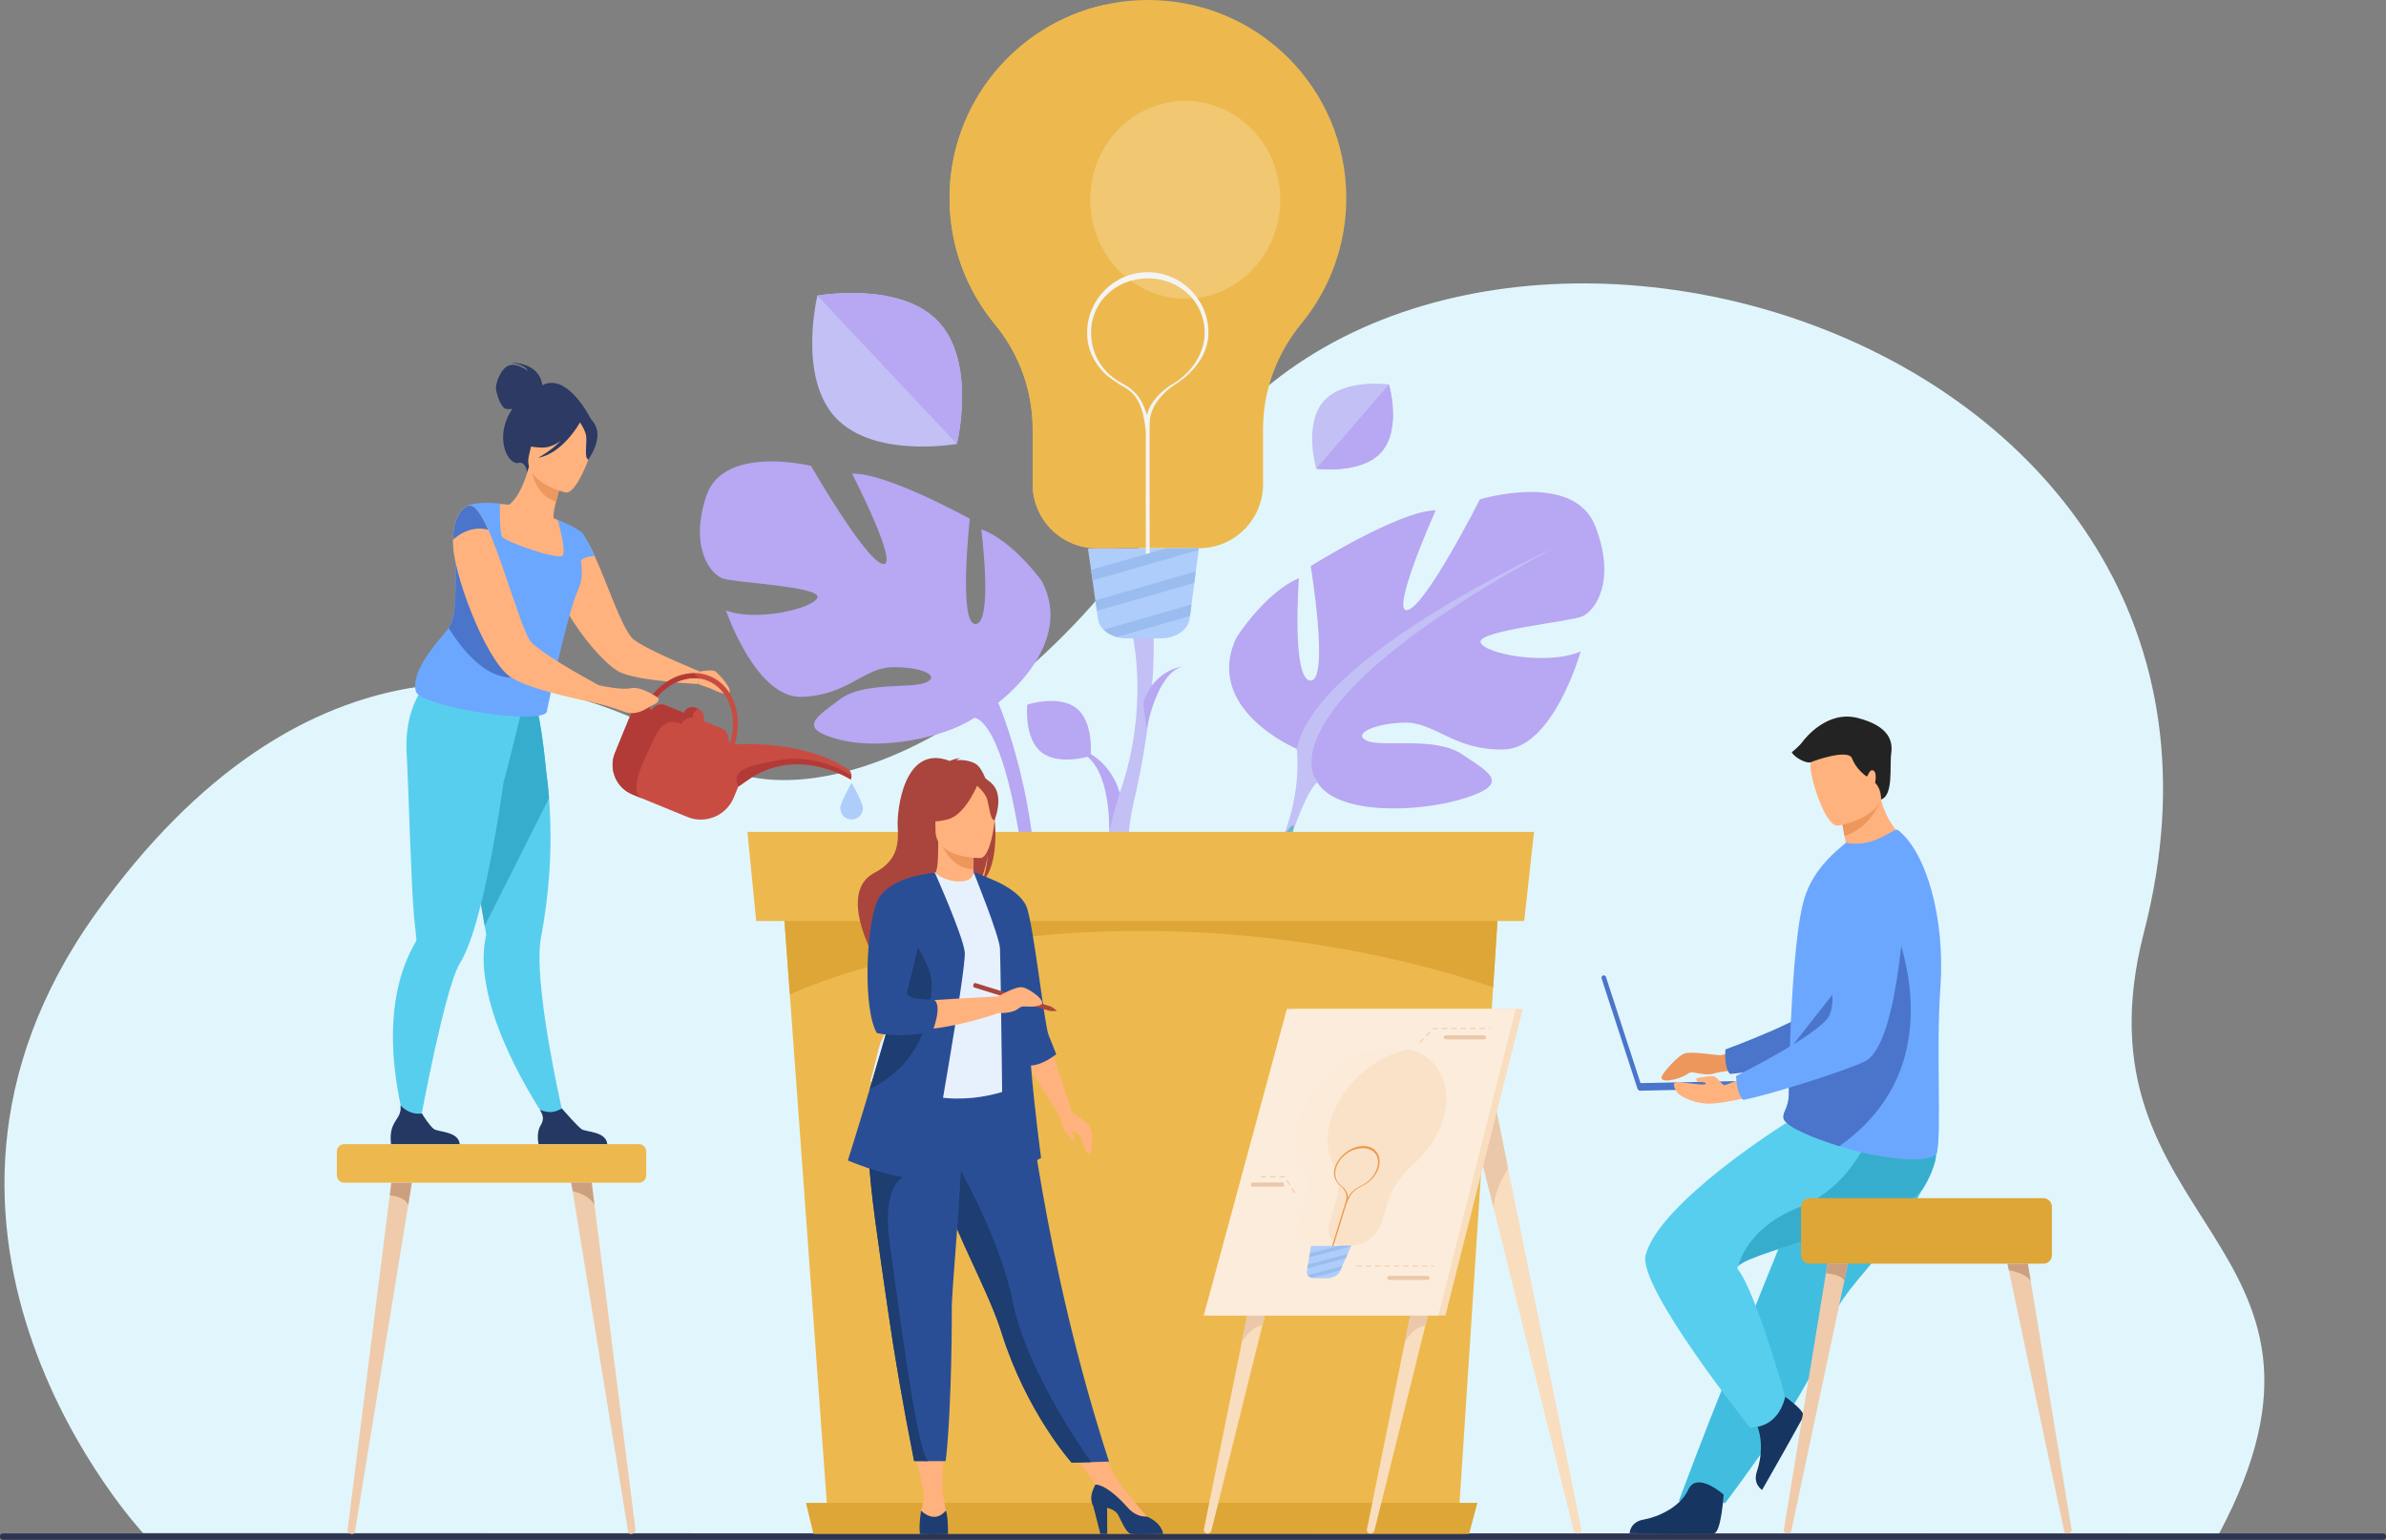 <svg width="615" height="397" viewBox="0 0 615 397" fill="none" xmlns="http://www.w3.org/2000/svg">
<rect x="0" y="0" width="615" height="397" fill="#808080" stroke="none"/>
<g clip-path="url(#clip0_27_202)">
<path d="M36.871 395.254C36.871 395.254 -34.698 318.492 24.778 235.383C77.545 161.641 139.052 166.691 184.167 196.612C203.394 209.355 258.807 198.193 305.977 123.154C370.294 20.836 593.269 82.897 552.619 240.314C532.943 316.486 612.496 319.271 571.964 395.419L36.871 395.254Z" fill="#E1F6FC"/>
<path d="M614.315 397H0.709C0.331 397 0 396.693 0 396.292V396.056C0 395.679 0.307 395.348 0.709 395.348H614.315C614.693 395.348 615.024 395.655 615.024 396.056V396.292C615 396.693 614.693 397 614.315 397Z" fill="#2E3552"/>
<path d="M285.876 214.711C285.876 214.57 286.679 197.863 278.624 194.04L279.191 193.497C282.9 194.795 286.986 198.783 288.616 204.399C289.844 208.576 288.899 209.496 288.923 209.661L285.876 214.711Z" fill="#B8A7F3"/>
<path d="M244.753 51.088C244.753 63.406 249.123 74.733 256.398 83.558C262.704 91.18 266.176 100.737 266.176 110.624V124.877C266.176 133.938 273.593 141.347 282.663 141.347H309.071C318.141 141.347 325.558 133.938 325.558 124.877V110.6C325.558 100.689 329.101 91.156 335.407 83.487C342.706 74.591 347.076 63.193 347.005 50.781C346.863 22.606 324.093 0 295.891 0C292.749 0 289.679 0.283 286.702 0.826C286.041 0.944 285.38 1.085 284.742 1.227C261.878 6.3 244.753 26.689 244.753 51.088Z" fill="#EDB94E"/>
<path d="M244.753 51.088C244.753 63.406 249.123 74.733 256.398 83.558C262.704 91.18 266.176 100.737 266.176 110.624V124.877C266.176 133.938 273.593 141.347 282.663 141.347H286.726C295.796 141.347 303.213 133.938 303.213 124.877V110.6C303.213 100.689 306.756 91.156 313.063 83.487C320.361 74.591 324.731 63.193 324.66 50.781C324.518 26.453 307.512 6.277 284.718 1.227C261.878 6.3 244.753 26.689 244.753 51.088Z" fill="#EDB94E"/>
<path d="M309 141.347L308.953 141.796L308.22 147.341L308.031 148.804V148.828L307.843 150.291L307.11 155.836L306.921 157.299V157.323L306.732 158.809L306.614 159.612C306.236 162.42 303.024 164.591 299.174 164.591H290.482C289.56 164.591 288.686 164.473 287.86 164.237C287.128 164.024 286.443 163.741 285.828 163.387L285.781 163.364C285.285 163.081 284.836 162.727 284.458 162.373C283.679 161.618 283.159 160.674 283.018 159.659L282.711 157.512L282.522 156.167V156.143L282.333 154.822L281.6 149.677L281.411 148.332V148.309L281.222 146.964L280.419 141.395H309V141.347Z" fill="#AFCDFB"/>
<path opacity="0.2" d="M305.5 77C319.031 77 330 65.583 330 51.5C330 37.417 319.031 26 305.5 26C291.969 26 281 37.417 281 51.5C281 65.583 291.969 77 305.5 77Z" fill="white"/>
<path d="M284.529 96.088C285.38 96.985 287.6 98.448 288.545 99.085C290.623 100.477 294.521 101.35 295.324 111.355C295.277 120.228 295.347 142.575 295.347 142.834H296.339C296.339 142.598 296.292 121.219 296.316 111.969H296.339C296.339 111.945 296.339 111.733 296.316 111.355C296.316 110.364 296.316 109.538 296.339 108.949C296.41 103.191 302.717 99.203 302.788 99.179C306.921 96.654 311.48 91.841 311.48 85.8C311.48 77.187 304.465 70.178 295.843 70.178C287.222 70.178 280.207 77.187 280.207 85.8C280.207 89.811 281.789 93.186 284.529 96.088ZM285.214 95.852C282.64 93.115 281.222 89.552 281.222 85.8C281.222 77.729 287.789 71.759 295.867 71.759C303.945 71.759 310.511 77.729 310.511 85.8C310.511 91.557 306.52 96.489 302.552 98.825C301.985 99.156 300.567 100.005 299.127 101.374C297.284 103.12 296.08 105.055 295.607 107.037C294.757 104.111 293.481 101.02 289.135 98.778C287.553 97.976 285.852 96.536 285.214 95.852Z" fill="#F4F4F4"/>
<path d="M305.551 141.347H305.48H300.638C292.726 143.636 284.86 145.902 281.223 146.916L281.411 148.261V148.285L281.6 149.63C284.553 148.804 291.639 146.798 308.929 141.772L308.976 141.324H305.551V141.347Z" fill="#9ABCEF"/>
<path d="M282.545 156.119V156.143L282.734 157.488C286.135 156.521 293.174 154.515 307.843 150.267L308.031 148.804V148.781L308.22 147.318C298.961 149.984 287.765 153.24 282.356 154.774L282.545 156.119Z" fill="#9ABCEF"/>
<path d="M285.805 163.364L285.852 163.387C286.466 163.741 287.151 164.024 287.883 164.237C291.899 163.08 297.875 161.358 306.732 158.809L306.921 157.323V157.299L307.11 155.836C299.197 158.125 290.104 160.744 284.482 162.349C284.86 162.727 285.309 163.08 285.805 163.364Z" fill="#9ABCEF"/>
<path d="M264.783 181.652C264.783 181.652 263.862 190.241 268.373 193.899C272.885 197.556 281.104 194.89 281.104 194.89C281.104 194.89 282.026 186.3 277.514 182.643C273.026 178.985 264.783 181.652 264.783 181.652Z" fill="#B8A7F3"/>
<path d="M284.506 246.025C284.364 245.175 281.435 225.519 288.899 203.621C296.056 182.572 292.088 164.732 292.064 164.544H297.332C297.473 165.299 297.828 182.831 292.23 206.83C287.175 228.421 296.599 246.025 294.592 246.025H284.506Z" fill="#C2C0F5"/>
<path d="M295.56 187.999C295.584 187.881 298.111 173.487 304.866 171.835C301.843 172.236 297.993 174.384 295.867 178.419C294.261 181.416 294.828 182.265 294.804 182.383L295.56 187.999Z" fill="#B8A7F3"/>
<path d="M164.704 304.924H88.694C87.655 304.924 86.828 304.074 86.828 303.059V296.853C86.828 295.815 87.678 294.989 88.694 294.989H164.704C165.743 294.989 166.57 295.839 166.57 296.853V303.059C166.57 304.074 165.72 304.924 164.704 304.924Z" fill="#EDB94E"/>
<path d="M106.149 304.924L105.204 310.752L91.481 394.971C91.434 395.254 91.127 395.49 90.772 395.49C90.064 395.49 89.521 394.994 89.591 394.428L100.457 308.18L100.858 304.924H106.149Z" fill="#EFCBAB"/>
<path d="M106.149 304.924L105.204 310.752C104.543 308.44 100.48 308.204 100.48 308.204L100.882 304.947H106.149V304.924Z" fill="#CCA07F"/>
<path d="M162.625 395.49C162.247 395.49 161.94 395.277 161.917 394.971L148.193 310.752L147.603 307.118L147.249 304.924H152.516L152.917 308.18L153.248 310.729L163.806 394.428C163.877 394.994 163.334 395.49 162.625 395.49Z" fill="#EFCBAB"/>
<path d="M153.248 310.728C151.902 307.944 147.603 307.095 147.603 307.095L147.249 304.9H152.516L152.917 308.156L153.248 310.728Z" fill="#CCA07F"/>
<path d="M139.761 99.344C139.737 98.872 139.383 93.705 131.494 93.445C131.494 93.445 135.368 93.917 136.029 95.616C136.029 95.616 133.383 93.516 131.258 94.2C129.108 94.885 127.856 98.636 127.833 99.864C127.809 101.091 129.014 105.079 130.384 105.409C130.903 105.527 131.494 105.503 132.037 105.409C131.683 105.975 131.328 106.589 130.974 107.297C127.833 113.739 131.069 120.039 133.738 119.331C135.438 118.883 135.934 121.785 135.934 121.785L152.492 108.382C152.492 108.382 146.398 95.805 139.761 99.344Z" fill="#2C3A64"/>
<path d="M180.411 173.133C180.411 173.133 183.695 172.496 184.45 173.133C185.206 173.77 188.749 177.38 187.993 178.56C187.238 179.74 183.576 177.569 182.821 177.38C182.065 177.168 179.939 176.342 179.939 176.342L180.411 173.133Z" fill="#FFB27D"/>
<path d="M145.524 289.066L142.005 290.364C142.005 290.364 126.723 269.197 124.833 250.556C124.502 247.228 124.62 243.995 125.329 241.022C125.329 241.022 125.187 240.173 124.927 238.662C124.809 237.955 124.668 237.105 124.479 236.138C123.983 233.282 123.298 229.412 122.518 224.976C120.723 214.782 118.385 201.756 116.589 192.152L117.534 191.846L127.785 188.542L129.911 181.817L137.541 179.811C137.541 179.811 139.241 183.138 140.777 198.901C141.06 200.978 141.32 203.243 141.509 205.721C142.099 213.272 142.147 222.616 140.777 233.306C140.422 236.043 139.973 238.875 139.43 241.777C139.029 243.901 138.958 246.804 139.147 250.131C139.926 265.398 145.524 289.066 145.524 289.066Z" fill="#58CEEE"/>
<path d="M141.532 205.744L124.951 238.686C124.833 237.978 124.691 237.129 124.502 236.161C124.006 233.306 123.321 229.436 122.542 225C120.747 214.806 118.408 201.78 116.613 192.176L117.558 191.869L127.809 188.566L129.935 181.84L137.564 179.835C137.564 179.835 139.265 183.162 140.8 198.925C141.084 201.001 141.343 203.29 141.532 205.744Z" fill="#37ADCD"/>
<path d="M134.234 184.082L133.856 180.802C127.431 182.501 110.236 176.035 110.236 176.035C110.236 176.035 104 181.51 104.827 194.63C105.228 201.025 105.96 228.233 106.716 236.303C107 239.229 107.236 241.305 107.33 242.131C107.354 242.391 107.283 242.627 107.141 242.839C106.031 244.751 105.086 246.733 104.331 248.739C96.843 268.655 105.488 293.172 105.488 293.172L107.732 292.275C107.732 292.275 112.645 264.997 116.637 252.939C117.322 250.886 117.959 249.281 118.55 248.337C120.274 245.529 121.904 240.975 123.345 235.524C126.108 225.236 128.329 211.88 129.817 201.544C130.006 201.52 134.234 184.082 134.234 184.082Z" fill="#58CEEE"/>
<path d="M180.411 173.133L179.939 176.342C179.939 176.342 179.726 176.342 179.348 176.319C178.167 176.248 175.333 176.083 172.097 175.729C167.255 175.257 161.492 174.407 159.2 172.991C155.705 170.868 149.988 164.355 146.256 157.818C146.138 157.653 146.068 157.488 145.997 157.346C144.06 153.878 142.69 150.456 142.595 147.719C142.524 146.043 142.713 144.604 143.044 143.353C143.493 141.701 144.249 140.404 145.005 139.412C145.123 139.247 145.217 139.082 145.383 138.964C146.658 137.454 147.91 136.817 147.91 136.817C148.548 136.557 149.233 136.864 149.965 137.643V137.666C150.555 138.28 151.193 139.2 151.807 140.38C151.831 140.404 151.854 140.427 151.854 140.451C151.996 140.687 152.114 140.946 152.28 141.253C152.327 141.3 152.351 141.395 152.398 141.442C152.681 142.055 152.988 142.692 153.272 143.353C156.555 150.48 160.027 161.287 162.932 164.496C164.184 165.889 169.9 168.602 174.459 170.608C177.742 172.071 180.411 173.133 180.411 173.133Z" fill="#FFB27D"/>
<path d="M146.516 144.179C144.509 145.123 142.052 145.76 139.1 145.902C128.045 146.515 125.518 136.817 125.069 130.398C126.652 129.832 128.069 129.879 128.872 129.926C129.651 129.974 130.478 130.044 131.14 130.139C132.486 129.431 134.919 126.009 136.336 120.275L136.808 120.488L144.792 124.239C144.792 124.239 143.942 126.835 143.328 129.313C142.832 131.248 142.477 133.136 142.784 133.655C143.422 133.914 143.8 134.08 143.8 134.08C143.871 134.268 145.595 138.681 146.516 144.179Z" fill="#FFB27D"/>
<path d="M144.792 124.216C144.792 124.216 143.942 126.812 143.328 129.289C138.674 127.991 137.257 123.083 136.832 120.464L144.792 124.216Z" fill="#ED985F"/>
<path d="M145.784 126.977C145.784 126.977 134.635 124.405 136.336 117.467C138.06 110.553 137.777 105.55 144.957 106.919C152.162 108.264 152.87 111.261 152.87 113.715C152.87 116.146 148.737 127.472 145.784 126.977Z" fill="#FFB27D"/>
<path d="M153.508 109.774C152.303 107.273 150.886 107.391 150.012 107.839C144.768 103.002 139.619 106.943 139.619 106.943C137.635 111.709 133.36 113.668 133.36 113.668C133.36 113.668 135.084 115.414 140.044 115.39C141.556 115.367 143.091 114.683 144.485 113.715C141.816 116.405 138.674 118.057 138.674 118.057C144.887 116.877 149.067 109.68 149.492 108.901C150.012 109.68 151.028 111.332 151.122 112.724C151.24 114.612 150.579 118.317 151.666 118.458C151.642 118.482 155.303 113.526 153.508 109.774Z" fill="#2C3A64"/>
<path d="M153.295 143.353C152.894 142.15 150.201 137.454 150.201 137.454C150.201 137.454 148.5 135.896 143.776 134.032C143.847 134.315 145.855 141.583 145.123 143.141C144.367 144.722 130.242 139.625 129.462 138.445C128.848 137.501 128.825 132.569 128.848 130.634C128.848 130.162 128.848 129.856 128.848 129.856C128.848 129.856 123.581 129.148 120.605 130.351C120.605 130.351 121.786 132.9 122.211 135.708C122.258 135.967 122.282 136.25 122.306 136.51C122.353 137.076 122.376 137.643 122.353 138.185C122.306 138.917 121.928 139.554 121.337 140.191C120.794 140.781 120.062 141.347 119.211 141.961C118.668 142.362 118.078 142.763 117.463 143.235C117.416 146.539 117.652 151.966 117.038 157.748C116.873 159.211 116.401 160.626 115.621 161.877C115.314 162.373 114.96 162.845 114.582 163.293C111.464 166.785 105.937 173.746 107.165 178.088C107.259 182.171 141.745 187.551 141.013 183.067C141.013 183.067 146.209 158.101 148.996 152.084C149.091 151.872 149.185 151.659 149.28 151.423C150.177 149.04 150.036 146.61 149.729 144.415C151.311 143.282 153.295 143.353 153.295 143.353Z" fill="#6CA7FF"/>
<path d="M131.73 174.69C124.927 174.62 119.164 167.564 115.645 161.924C116.424 160.674 116.897 159.281 117.062 157.795C117.676 152.013 117.44 146.562 117.487 143.282C118.101 142.834 118.692 142.409 119.235 142.008C120.085 141.395 120.817 140.828 121.361 140.238C126.935 149.654 140.966 174.785 131.73 174.69Z" fill="#4A75CB"/>
<path d="M157.452 178.372L156.531 181.77C156.531 181.77 155.35 181.557 153.484 181.203C152.917 181.085 152.61 181.014 152.61 181.014C151.122 180.731 149.327 180.33 147.39 179.905H147.367C144.036 179.103 140.304 178.159 137.163 177.074C134.942 176.295 133.029 175.469 131.73 174.643C131.588 174.572 131.494 174.478 131.352 174.384C128.234 172.118 124.526 165.464 121.668 158.337C121.266 157.346 120.888 156.379 120.534 155.411C119.211 151.848 118.148 148.332 117.487 145.312C117.086 143.495 116.826 141.843 116.778 140.498C116.755 140.026 116.731 139.578 116.755 139.153C116.802 131.437 120.652 130.375 120.652 130.375C120.723 130.351 120.818 130.328 120.912 130.304C121.573 130.186 122.258 130.658 122.991 131.531C123.888 132.616 124.857 134.41 125.849 136.557C127.36 139.979 128.966 144.439 130.455 148.851C131.281 151.282 132.084 153.689 132.887 155.931C133.336 157.276 133.785 158.573 134.21 159.73C135.037 161.971 135.793 163.765 136.454 164.921C136.879 165.676 138.108 166.715 139.737 167.871C142.548 169.924 146.682 172.401 150.272 174.407C151.76 175.257 153.177 176.035 154.335 176.673C156.201 177.711 157.452 178.372 157.452 178.372Z" fill="#FFB27D"/>
<path d="M125.825 136.581C120.699 135.165 116.755 139.177 116.755 139.177C116.826 131.484 120.652 130.422 120.652 130.422C122.187 129.761 123.959 132.451 125.825 136.581Z" fill="#4A75CB"/>
<path d="M118.503 294.965H100.788C100.788 294.965 100.362 292.275 101.284 290.222C102.181 288.264 103.551 287.367 103.22 284.984C104.354 286.14 106.173 287.438 108.748 287.084C109.055 287.603 110.779 290.317 111.818 291.072C112.976 291.921 118.125 291.615 118.503 294.965Z" fill="#233862"/>
<path d="M156.531 294.966H138.816C138.816 294.966 138.155 292.134 139.312 290.222C140.351 288.523 139.95 287.556 139.194 286.14C139.997 286.47 141.036 286.777 142.17 286.706C143.044 286.659 143.989 286.258 144.816 285.786C145.571 286.659 148.855 290.364 149.87 291.096C151.028 291.921 156.177 291.615 156.531 294.966Z" fill="#233862"/>
<path d="M162.956 204.8L165.412 205.815L177.175 210.629C181.829 212.54 187.214 210.299 189.127 205.626L190.285 202.818C191.04 202.323 191.796 201.804 192.576 201.237C205.425 192.011 219.29 200.978 219.29 200.978C219.432 200.624 219.479 200.293 219.479 200.01C219.456 199.137 218.912 198.547 218.912 198.547C210.267 192.553 197.938 191.822 192.505 191.822C190.781 191.822 189.765 191.893 189.765 191.893L189.434 191.751C191.631 184.318 188.938 176.767 182.962 174.313C181.687 173.794 180.34 173.534 178.994 173.534C176.443 173.534 173.869 174.384 171.577 175.965C169.404 177.451 167.467 179.599 166.074 182.218C164.704 181.84 163.239 182.548 162.696 183.87L158.492 194.134C156.815 198.311 158.822 203.101 162.956 204.8ZM180.01 182.761L179.348 182.477C179.065 182.359 178.758 182.312 178.451 182.312C177.506 182.312 176.632 182.855 176.254 183.775L171.459 181.817C170.16 181.274 168.672 181.817 167.987 182.997L167.278 182.713C168.696 180.118 170.633 178.065 172.829 176.696C175.144 175.257 177.695 174.596 180.152 174.926C180.931 175.021 181.71 175.233 182.466 175.54C187.804 177.734 190.19 184.554 188.253 191.303L187.734 191.09C188.064 189.769 187.379 188.353 186.08 187.81L181.285 185.852C181.805 184.648 181.214 183.256 180.01 182.761Z" fill="#C94C43"/>
<path d="M190.285 202.795C191.04 202.299 191.796 201.78 192.576 201.214C205.425 191.987 219.29 200.954 219.29 200.954C219.432 200.6 219.479 200.27 219.479 199.987C217.542 198.712 210.244 194.465 201.221 195.904C190.663 197.65 188.749 199.113 190.285 202.795Z" fill="#B23B38"/>
<path d="M162.956 204.8L165.412 205.815C161.728 203.809 166.286 195.338 168.956 189.745C171.625 184.153 175.64 186.701 175.64 186.701C176.561 184.837 178.545 184.932 178.545 184.932C178.64 183.138 180.033 182.761 180.033 182.761L179.372 182.477C179.089 182.359 178.782 182.312 178.474 182.312C177.53 182.312 176.656 182.855 176.278 183.775L171.483 181.817C170.184 181.274 168.696 181.817 168.011 182.997L167.302 182.713C168.719 180.118 170.656 178.065 172.853 176.696C175.168 175.257 177.719 174.596 180.175 174.926C179.797 174.62 179.372 174.171 178.994 173.581C176.443 173.581 173.869 174.431 171.577 176.012C169.404 177.498 167.467 179.646 166.074 182.265C164.704 181.888 163.239 182.595 162.696 183.917L158.492 194.182C156.815 198.311 158.822 203.101 162.956 204.8Z" fill="#B23B38"/>
<path d="M168.483 181.675C166.782 182.383 164.373 184.884 160.547 183.374C157.807 182.312 154.901 181.557 153.484 181.227C152.917 181.109 152.61 181.038 152.61 181.038L154.122 176.625C154.122 176.625 154.169 176.649 154.311 176.673C155.303 176.885 160.311 177.947 162.649 177.428C165.294 176.814 169.711 179.976 169.711 179.976C169.711 179.976 170.184 180.991 168.483 181.675Z" fill="#FFB27D"/>
<path d="M216.598 208.387C216.598 206.783 219.503 201.851 219.503 201.851C219.503 201.851 222.408 206.783 222.408 208.387C222.408 209.992 221.109 211.29 219.503 211.29C217.873 211.29 216.598 209.992 216.598 208.387Z" fill="#AFCDFB"/>
<path d="M268.491 149.772C268.491 149.772 261.193 139.483 252.925 136.463C252.925 136.463 256.02 160.603 251.485 160.886C246.95 161.193 249.973 133.749 249.973 133.749C249.973 133.749 228.384 121.785 219.621 122.116C219.621 122.116 232.022 146.232 227.557 145.406C223.117 144.58 209.039 120.11 209.039 120.11C209.039 120.11 186.529 114.565 182.065 127.826C177.624 141.088 183.128 148.167 186.458 149.205C189.789 150.244 211.448 151.235 210.716 153.996C209.984 156.78 195.103 160.414 187.12 157.394C187.12 157.394 194.82 180.094 206.677 179.669C218.558 179.245 222.621 172.142 229.967 172.024C237.313 171.882 242.533 174.171 238.753 175.917C234.974 177.664 222.692 175.634 216.503 180.283C210.315 184.955 205.354 187.763 216.172 190.642C226.99 193.521 243.359 190.265 251.107 185.097C251.13 185.073 257.461 184.578 262.444 213.838C264.358 225.118 262.893 241.848 262.893 241.848L266.909 241.235C269.129 208.434 257.295 181.156 257.295 181.156C257.295 181.156 277.396 166.361 268.491 149.772Z" fill="#B8A7F3"/>
<path d="M334.25 193.073C334.25 193.073 310.015 182.902 318.684 164.402C318.684 164.402 325.983 152.816 334.793 149.064C334.793 149.064 332.856 175.398 337.793 175.469C342.729 175.516 337.84 145.949 337.84 145.949C337.84 145.949 360.539 131.696 370.058 131.555C370.058 131.555 358.035 158.432 362.83 157.276C367.625 156.119 381.443 128.747 381.443 128.747C381.443 128.747 405.536 121.408 411.134 135.543C416.732 149.654 411.181 157.677 407.638 158.998C404.095 160.32 380.664 162.656 381.632 165.629C382.577 168.602 398.922 171.67 407.425 167.942C407.425 167.942 400.41 193.025 387.513 193.238C374.617 193.474 369.775 186.017 361.815 186.3C353.855 186.583 348.328 189.368 352.508 191.043C356.689 192.719 369.893 189.793 376.884 194.488C383.876 199.184 389.427 201.945 377.853 205.697C366.279 209.473 344.855 210.346 339.564 201.733C334.25 193.073 334.25 193.073 334.25 193.073Z" fill="#B8A7F3"/>
<path d="M400.387 141.347C400.387 141.347 338.927 169.192 334.25 193.096C334.25 193.096 335.714 203.385 330.683 215.938L331.203 220.493C331.203 220.493 336.14 204.258 339.541 201.733C339.541 201.709 322.983 183.28 400.387 141.347Z" fill="#C2C0F5"/>
<path d="M330.683 215.915C330.683 215.915 322.534 231.961 330.211 249.494L332.667 248.526C332.667 248.526 327.943 228.799 331.959 218.156C335.951 207.49 330.683 215.915 330.683 215.915Z" fill="#6BB7BF"/>
<path d="M241.871 82.921C251.792 93.469 246.642 114.447 246.642 114.447C246.642 114.447 225.384 118.293 215.44 107.745C205.52 97.173 210.692 76.219 210.692 76.219C210.692 76.219 231.951 72.373 241.871 82.921Z" fill="#C2C0F5"/>
<path d="M241.871 82.921C251.792 93.469 246.642 114.447 246.642 114.447L210.692 76.219C210.692 76.219 231.951 72.373 241.871 82.921Z" fill="#B8A7F3"/>
<path d="M356.146 116.452C350.973 122.446 339.257 120.841 339.257 120.841C339.257 120.841 335.951 109.515 341.123 103.497C346.296 97.504 358.012 99.108 358.012 99.108C358.012 99.108 361.319 110.435 356.146 116.452Z" fill="#C2C0F5"/>
<path d="M356.146 116.452C350.973 122.446 339.257 120.841 339.257 120.841L358.012 99.132C358.012 99.108 361.319 110.435 356.146 116.452Z" fill="#B8A7F3"/>
<path d="M387.206 218.416V218.51L384.868 254.543L376.152 388.34H213.173L203.583 256.384L200.937 219.997L200.819 218.416H387.206Z" fill="#EDB94E"/>
<path d="M387.206 218.51L384.868 254.543C372.586 250.272 338.478 240.008 294.025 240.008C237.879 240.008 203.583 256.384 203.583 256.384L200.937 220.021L387.206 218.51Z" fill="#DDA636"/>
<path d="M392.875 237.459H194.914L192.647 214.475H395.403L392.875 237.459Z" fill="#EDB94E"/>
<path d="M378.656 395.49H209.677L207.74 387.467H380.805L378.656 395.49Z" fill="#DDA636"/>
<path d="M295.654 392.399V391.006C295.654 391.006 289.253 383.904 287.293 380.293L281.884 370.312L274.798 372.058L283.773 384.777L295.654 392.399Z" fill="#FFB27D"/>
<path d="M256.161 209.355C257.39 204.281 255.595 201.898 253.988 200.647C253.233 198.783 252.335 197.438 251.461 196.919C249.831 195.999 247.871 195.881 246.501 195.975C246.855 195.621 247.54 195.48 247.54 195.48C246.69 195.362 244.8 196.187 244.8 196.187C232.99 191.633 231.148 209.001 231.384 213.036C231.62 217.071 231.596 221.814 225.455 225C213.739 231.064 229.352 253.93 229.352 253.93C229.045 250.673 244.115 233.471 251.981 228.303C253.894 225.495 254.579 220.516 254.626 220.139C254.295 224.079 253.61 226.298 253.02 227.525C256.563 224.221 257.106 216.316 256.161 209.355Z" fill="#A9453D"/>
<path d="M251.485 228.563C251.532 228.586 247.682 230.569 244.8 229.79C242.084 229.058 240.312 225.542 240.359 225.542C241.517 225.306 241.848 223.749 241.824 216.953L242.344 217.047L251.083 218.77C251.083 218.77 250.894 221.507 250.87 224.103C250.87 226.274 250.989 228.327 251.485 228.563Z" fill="#FFB27D"/>
<path d="M251.059 218.77C251.059 218.77 250.87 221.507 250.847 224.103C245.957 223.961 243.383 219.525 242.32 217.047L251.059 218.77Z" fill="#ED975D"/>
<path d="M285.852 376.824L281.223 376.966L276.215 377.107C276.215 377.107 264.641 364.247 258.146 343.623C258.004 343.151 257.838 342.656 257.673 342.16C254.13 331.824 246.761 318.822 242.887 307.071C242.273 305.207 241.706 303.437 241.21 301.762C241.044 301.219 240.903 300.7 240.737 300.18C237.879 290.246 237.053 283.733 236.297 276.772L264.31 276.984C264.334 277.008 268.845 324.556 285.852 376.824Z" fill="#2A4E96"/>
<path d="M260.413 260.938C260.342 274.247 262.374 279.981 262.374 279.981C262.374 279.981 250.374 286.069 236.131 281.586C235.966 281.539 224.321 278.872 224.321 278.872C224.558 278.329 226.683 269.363 226.92 268.867C229.919 262.401 232.211 259.57 232.565 257.588C233.226 253.883 233.25 250.036 232.919 246.426C232.045 236.846 229.471 228.893 229.471 228.893C233.344 228.02 236.982 226.463 241.044 224.953C241.966 226.109 244.824 227.312 247.28 227.265C250.115 227.194 251.036 225.991 250.894 224.669C253.918 226.345 256.327 227.949 256.327 227.949C258.901 232.409 264.121 236.751 264.499 243.594C264.57 245.27 260.413 260.561 260.413 260.938Z" fill="#E7F1FD"/>
<path d="M252.713 221.224C252.713 221.224 241.163 221.413 241.139 214.216C241.139 207.019 239.627 202.205 247.02 201.78C254.39 201.355 255.831 204.093 256.421 206.499C257.012 208.906 255.713 220.988 252.713 221.224Z" fill="#FFB27D"/>
<path d="M252.264 201.591C252.264 201.591 249.099 210.039 244.233 211.266C239.367 212.517 237.265 211.219 237.265 211.219C237.265 211.219 240.997 208.269 241.753 203.101C241.8 203.125 249.878 197.58 252.264 201.591Z" fill="#A9453D"/>
<path d="M251.485 202.276C251.485 202.276 253.847 204.163 254.414 205.98C254.98 207.821 255.24 211.573 256.35 211.455C256.35 211.455 258.736 205.721 256.067 202.464C253.233 199.066 251.485 202.276 251.485 202.276Z" fill="#A9453D"/>
<path d="M244.044 390.676C243.643 388.505 242.91 384.777 242.91 384.777L243.076 371.515H235.021L238.045 384.21C238.116 384.8 238.281 387.089 237.431 389.52C237.431 389.52 236.651 393.036 240.123 393.106C243.595 393.154 244.446 392.823 244.044 390.676Z" fill="#FFB27D"/>
<path d="M237.407 389.496C237.407 389.496 236.746 393.72 237.147 395.49C237.147 395.49 238.163 395.561 240.69 395.561C243.076 395.561 244.351 395.49 244.351 395.49C244.351 395.49 244.422 390.959 243.784 389.425C243.808 389.402 241.352 393.106 237.407 389.496Z" fill="#1E3D70"/>
<path d="M270.877 270.188L276.357 286.801L273.239 288.052L264.216 273.374L270.877 270.188Z" fill="#FFB27D"/>
<path d="M299.788 395.49C299.788 395.49 292.82 395.631 291.639 395.49C290.458 395.372 289.537 393.224 288.261 390.676C287.742 389.638 286.561 389.048 285.356 388.741L285.403 395.49H283.632L281.813 388.363C280.679 386.287 281.53 384.399 282.333 382.747C283.254 382.747 285.947 383.361 290.671 388.694C292.23 390.44 293.954 391.077 295.654 391.006C295.678 391.03 295.702 391.03 295.725 391.053C299.67 392.823 299.788 395.49 299.788 395.49Z" fill="#1E3D70"/>
<path d="M272.247 271.793C272.247 271.793 271.396 269.622 270.286 266.885C269.153 264.148 266.342 237.459 264.476 233.495C262.61 229.507 256.185 226.958 256.185 226.958L250.87 224.669C250.87 224.669 257.555 241.164 257.744 244.515C257.933 247.865 258.523 299.119 258.523 299.119C258.523 299.119 258.122 301.478 262.657 300.487C267.168 299.496 268.349 298.529 268.349 298.529C268.349 298.529 266.696 286.518 265.728 274.719C268.987 274.53 272.247 271.793 272.247 271.793Z" fill="#2A4E96"/>
<path d="M281.246 376.966L276.239 377.107C276.239 377.107 264.665 364.247 258.169 343.623C258.027 343.151 257.862 342.656 257.697 342.16C254.154 331.824 246.784 318.822 242.91 307.071C242.296 305.207 241.729 303.437 241.233 301.762C241.068 301.219 240.926 300.7 240.761 300.18L244.895 297.042C244.895 297.042 257.272 317.076 261.122 335.93C264.452 352.354 277.774 372.058 281.246 376.966Z" fill="#1E3D70"/>
<path d="M245.32 337.724C245.391 346.903 244.918 367.975 243.737 376.706H239.297C236.84 376.706 235.612 376.683 235.612 376.683C232.612 361.51 230.486 348.956 228.927 338.125C227.652 329.252 226.518 321.63 225.644 315.07C224.77 308.487 224.156 302.965 223.943 298.293C223.92 297.561 223.896 296.853 223.873 296.145C223.849 295.437 223.849 294.777 223.849 294.116L248.06 291.756C247.776 307.826 245.273 332.391 245.32 337.724Z" fill="#2A4E96"/>
<path d="M239.297 376.706C236.84 376.706 235.612 376.683 235.612 376.683C232.612 361.51 230.486 348.956 228.927 338.125C227.652 329.252 226.518 321.63 225.644 315.07C224.77 308.487 224.156 302.965 223.943 298.293L232.825 303.508C232.825 303.508 227.156 305.513 229.329 320.639C231.502 335.765 236.297 374.559 239.297 376.706Z" fill="#1E3D70"/>
<path d="M240.43 298.127C240.43 298.127 238.73 304.286 232.825 303.508C226.92 302.729 218.534 299.189 218.534 299.189C218.534 299.189 221.062 291.237 224.18 280.784C227.982 268.135 232.683 251.806 234.88 241.518C235.494 238.639 235.919 236.232 236.084 234.509L240.974 225.023C240.974 225.023 248.272 241.376 248.674 245.506C249.099 249.612 240.43 298.127 240.43 298.127Z" fill="#2A4E96"/>
<path d="M234.549 244.869L240.997 225C240.974 225 232.848 227.43 228.738 229.483C228.738 229.483 226.187 232.787 224.605 240.385C224.605 240.385 222.928 258.649 226.66 265.327C226.66 265.327 238.47 267.687 257.342 261.198V256.88C257.342 256.88 236.698 257.965 232.47 258.461L234.549 244.869Z" fill="#FFB27D"/>
<path d="M240.171 254.142C239.911 260.82 238.328 273.799 224.298 280.736C224.251 280.76 224.227 280.784 224.18 280.784C227.982 268.135 232.683 251.806 234.88 241.518C237.478 245.341 240.312 250.461 240.171 254.142Z" fill="#1E3D70"/>
<path d="M240.997 225C240.997 225 229.022 225.849 226.14 232.268C223.258 238.686 222.337 260.042 225.998 266.319C225.998 266.319 231.053 267.758 239.982 266.083C240.1 266.059 240.194 266.035 240.312 266.012C240.312 266.012 243.17 259.027 240.596 257.658C240.596 257.658 233.061 258.059 233.84 255.558C234.667 253.08 240.997 225 240.997 225Z" fill="#2A4E96"/>
<path d="M271.019 259.546L270.664 260.679L251.012 254.567C251.012 254.567 250.752 254.26 250.87 253.883C251.012 253.434 251.366 253.434 251.366 253.434L271.019 259.546Z" fill="#A9453D"/>
<path d="M272.459 260.632L271.019 259.546L270.688 260.679L272.459 260.632Z" fill="#A9453D"/>
<path d="M275.577 286.353C275.577 286.353 280.561 289.113 281.222 291.19C281.884 293.29 281.435 297.679 280.632 297.608C279.829 297.538 278.671 292.889 278.01 292.559C277.349 292.228 276.428 291.237 276.428 291.969C276.428 292.7 277.089 293.998 276.758 294.187C276.428 294.376 275.388 292.346 274.656 291.969C273.924 291.568 273.64 288.335 272.932 287.462C272.223 286.612 275.577 286.353 275.577 286.353Z" fill="#FFB27D"/>
<path d="M257.342 256.88C257.342 256.88 261.807 254.142 263.673 254.567C265.539 254.992 270.31 258.437 268.019 259.192C265.728 259.947 263.862 259.145 262.988 259.688C262.114 260.23 261.452 261.222 257.342 261.198C253.233 261.198 257.342 256.88 257.342 256.88Z" fill="#FFB27D"/>
<path d="M450.698 268.82C450.698 268.82 445.029 272.053 443.423 272.053C441.84 272.053 435.581 270.849 433.856 271.746C432.109 272.643 428.967 276.206 428.377 277.362C427.314 279.462 432.652 278.542 435.179 276.748C435.557 276.489 436.006 276.394 436.431 276.489C437.73 276.772 440.447 277.268 441.769 276.772C443.541 276.111 452.824 275.403 452.824 275.403L450.698 268.82Z" fill="#ED975D"/>
<path d="M493.899 224.882C493.899 224.882 488.018 266.672 478.262 270.424C473.444 272.265 452.186 276.465 445.903 276.89C445.903 276.89 444.367 275.639 444.745 270.566C444.745 270.566 467.019 262.401 470.184 257.965C474.885 251.358 467.255 230.946 473.16 224.74C479.066 218.51 489.01 215.844 493.899 224.882Z" fill="#4A75CB"/>
<path d="M491.915 312.947C490.191 315.849 488.207 318.586 486.175 321.158C479.845 329.134 472.972 335.718 471.767 341.948C471.531 343.198 471.153 344.52 470.657 345.936C470.161 347.351 469.547 348.862 468.814 350.395C466.122 356.224 462.106 362.76 458.114 368.683C451.194 378.948 444.675 387.514 444.675 387.514L432.723 386.995C433.195 385.791 438.415 371.633 445.383 354.313C448.218 347.281 451.217 339.8 454.123 332.603C454.501 331.636 454.902 330.692 455.28 329.724C456.178 327.53 457.052 325.335 457.902 323.235C464.445 306.977 469.665 294.045 469.665 294.045C469.665 294.045 495.836 284.134 498.552 290.553C500.773 295.862 498.93 301.054 491.915 312.947Z" fill="#41BDDF"/>
<path d="M444.273 385.343C444.273 385.343 443.659 395.207 441.746 395.348C441.486 395.372 432.061 395.372 432.061 395.372L420.039 395.301C420.039 395.301 420.11 392.399 423.629 391.785C427.148 391.172 433.03 388.694 435.156 384.069C437.4 379.184 444.273 385.343 444.273 385.343Z" fill="#163560"/>
<path d="M457.311 358.159C457.311 358.159 465.626 363.492 464.823 365.238C464.704 365.474 460.122 373.686 460.122 373.686L454.193 384.139C454.193 384.139 451.69 382.653 452.871 379.302C454.052 375.951 454.76 369.604 451.737 365.474C448.572 361.132 457.311 358.159 457.311 358.159Z" fill="#163560"/>
<path d="M451.052 368.023C451.052 368.023 458.091 368.707 460.146 360.117C460.146 360.117 452.587 333.004 447.934 327.27C447.722 327.011 447.769 326.727 448.052 326.397C451.548 322.456 490.498 314.41 495.6 306.505C497.347 303.767 498.34 301.195 498.883 298.93C500.04 294.092 499.119 290.765 499.119 290.765L460.217 289.633C460.217 289.633 427.928 309.808 424.172 323.518C421.952 331.706 451.052 368.023 451.052 368.023Z" fill="#58CEEE"/>
<path d="M448.052 326.397C451.548 322.456 490.498 314.41 495.6 306.505C497.348 303.767 498.34 301.195 498.883 298.93V294.022L482.349 291.426C482.349 291.426 477.648 305.844 463.783 311.248C450.769 316.297 448.312 325.288 448.052 326.397Z" fill="#37ADCD"/>
<path d="M470.869 222.262C478.735 224.292 491.773 217 491.773 217C491.773 217 486.719 213.602 484.829 206.122C484.734 205.744 484.64 205.367 484.569 204.966C483.742 204.8 482.183 204.47 480.53 204.116L474.53 209.496C474.53 209.496 474.672 211.738 475.428 215.561C475.546 216.222 475.711 216.953 475.877 217.708C472.664 219.714 470.869 222.262 470.869 222.262Z" fill="#FFB27D"/>
<path d="M500.135 254.85C499.001 270 500.489 293.031 499.214 297.018C498.103 300.464 485.537 298.411 480.506 297.254C478.64 296.83 476.396 296.216 474.082 295.508C467.61 293.502 460.547 290.647 459.768 288.523C459.744 288.429 459.721 288.358 459.697 288.287C459.626 287.981 459.65 287.698 459.721 287.391C459.98 286.305 460.949 285.125 461.067 282.459C461.185 279.462 461.185 275.946 461.28 272.147C461.28 271.722 461.28 271.25 461.327 270.826V270.66C461.327 270.59 461.327 270.495 461.327 270.424C461.445 266.2 461.657 261.741 461.917 257.328C462.083 254.567 462.272 251.806 462.484 249.187C463.051 242.391 463.807 236.374 464.823 232.551C466.476 226.345 470.113 222.286 473.42 219.313L475.806 217.26C478.475 217.85 481.64 217.449 484.475 216.104C487.569 214.64 488.632 213.579 489.175 213.98C496.332 219.478 501.457 236.326 500.135 254.85Z" fill="#6CA7FF"/>
<path d="M474.082 295.508C467.61 293.502 460.547 290.647 459.768 288.523C459.744 288.429 459.721 288.358 459.697 288.287C459.697 287.981 459.697 287.698 459.721 287.391C459.98 286.305 460.949 285.125 461.067 282.459C461.185 279.462 461.185 275.946 461.28 272.147C461.28 271.722 461.28 271.25 461.327 270.826V270.66C461.327 270.59 461.327 270.495 461.327 270.424L487.522 237.081C487.545 237.058 505.166 273.704 474.082 295.508Z" fill="#4A75CB"/>
<path d="M474.53 209.496C474.53 209.496 474.672 211.738 475.428 215.561C481.31 213.673 483.955 208.364 484.853 206.122C484.758 205.744 484.664 205.367 484.593 204.966C483.766 204.8 482.207 204.47 480.554 204.116L474.53 209.496Z" fill="#ED975D"/>
<path d="M473.751 212.871C473.751 212.871 486.553 210.747 485.089 202.795C483.624 194.842 484.309 189.226 476.066 190.265C467.822 191.303 466.807 194.606 466.641 197.391C466.5 200.152 470.373 213.225 473.751 212.871Z" fill="#FFB27D"/>
<path d="M454.808 278.565L422.849 279.25L413.945 251.877C413.85 251.57 413.519 251.405 413.189 251.499C412.882 251.594 412.716 251.924 412.811 252.255L422.07 280.689C422.164 280.996 422.471 281.208 422.779 281.208L454.831 280.524L454.808 278.565Z" fill="#4A75CB"/>
<path d="M454.193 282.058C454.193 282.058 443.706 284.819 439.785 284.535C435.864 284.252 432.581 282.388 432.085 281.397C431.589 280.43 430.55 278.683 433.219 279.014C435.888 279.344 439.549 279.91 439.667 279.391C439.785 278.872 437.494 278.919 437.494 278.919C437.494 278.919 436.809 277.905 437.683 277.881C438.557 277.834 441.108 277.15 442.053 277.622C442.997 278.093 443.871 279.84 444.556 279.769C445.241 279.698 453.32 276.135 453.32 276.135L454.193 282.058Z" fill="#FFB27D"/>
<path d="M491.301 226.604C491.301 226.604 490.073 268.796 480.79 273.586C476.208 275.946 455.54 282.459 449.351 283.568C449.351 283.568 447.674 282.506 447.485 277.409C447.485 277.409 468.72 266.838 471.365 262.071C475.31 254.992 465.484 235.548 470.657 228.728C475.853 221.908 485.443 218.156 491.301 226.604Z" fill="#6CA7FF"/>
<path d="M484.852 206.122C484.852 206.122 484.994 203.408 483.317 201.827C483.317 201.827 483.908 199.09 482.821 198.642C481.735 198.193 481.522 200.482 481.026 200.128C480.53 199.774 478.31 198.052 477.365 195.527C476.42 193.002 467.751 196.069 466.736 196.518C465.72 196.966 462.484 195.314 461.846 193.946C461.846 193.946 463.642 192.506 464.468 191.421C465.271 190.335 470.964 183.044 478.9 185.12C486.836 187.197 487.923 190.972 487.474 194.229C487.002 197.485 488.112 205.036 484.852 206.122Z" fill="#232323"/>
<path d="M526.684 325.807H466.429C465.224 325.807 464.232 324.816 464.232 323.613V311.106C464.232 309.903 465.224 308.911 466.429 308.911H526.684C527.889 308.911 528.881 309.903 528.881 311.106V323.613C528.904 324.816 527.912 325.807 526.684 325.807Z" fill="#DDA636"/>
<path d="M476.326 325.807L475.381 330.267L461.657 394.971C461.61 395.207 461.303 395.372 460.949 395.372C460.24 395.372 459.697 394.994 459.768 394.569L470.633 328.308L471.035 325.807H476.326Z" fill="#EFCBAB"/>
<path d="M476.326 325.807L475.381 330.267C474.719 328.497 470.657 328.308 470.657 328.308L471.058 325.807H476.326Z" fill="#CCA07F"/>
<path d="M532.802 395.372C532.424 395.372 532.117 395.207 532.093 394.971L518.37 330.267L517.779 327.482L517.425 325.807H522.692L523.094 328.308L523.424 330.267L533.983 394.569C534.053 394.994 533.51 395.372 532.802 395.372Z" fill="#EFCBAB"/>
<path d="M523.424 330.267C522.078 328.143 517.779 327.483 517.779 327.483L517.425 325.807H522.692L523.094 328.308L523.424 330.267Z" fill="#CCA07F"/>
<path d="M406.929 395.348C406.339 395.49 405.748 395.136 405.607 394.546L392.497 341.782L389.97 331.565L384.986 311.507L377.404 280.996L384.537 280.524L388.718 301.219L394.741 330.951L397.788 345.936L407.591 394.31C407.662 394.782 407.378 395.23 406.929 395.348Z" fill="#F9DDBF"/>
<path d="M388.718 301.219C388.647 301.408 388.624 301.502 388.624 301.502C388.624 301.502 385.128 306.575 384.986 311.507L377.404 280.996L384.537 280.524L388.718 301.219Z" fill="#EAC8A9"/>
<path d="M382.482 280.996L369.916 331.565L367.389 341.782L354.28 394.546C354.138 395.136 353.548 395.49 352.957 395.348C352.508 395.23 352.225 394.782 352.319 394.334L362.122 345.959L365.169 330.975L375.396 280.548L382.482 280.996Z" fill="#F9DDBF"/>
<path d="M369.916 331.565L367.389 341.782C364.389 341.971 362.098 345.959 362.098 345.959L365.145 330.975L369.893 330.503C369.893 330.503 369.916 330.904 369.916 331.565Z" fill="#EAC8A9"/>
<path d="M340.462 280.996L327.896 331.565L325.369 341.782L312.259 394.546C312.118 395.136 311.527 395.49 310.937 395.348C310.488 395.23 310.204 394.782 310.299 394.334L320.101 345.959L323.148 330.975L333.376 280.548L340.462 280.996Z" fill="#F9DDBF"/>
<path d="M327.92 331.565L325.392 341.782C322.393 341.971 320.101 345.959 320.101 345.959L323.148 330.975L327.896 330.503C327.896 330.503 327.896 330.904 327.92 331.565Z" fill="#EAC8A9"/>
<path d="M372.562 339.163H312.071L333.494 260.112H392.497L372.562 339.163Z" fill="#F9DDBF"/>
<path d="M370.767 339.163H310.275L331.699 260.112H390.679L370.767 339.163Z" fill="#FCECDB"/>
<path d="M371.995 288.547C370.625 293.007 367.791 297.089 364.2 300.275C361.082 303.036 358.768 306.481 357.658 310.068L356.075 315.212C355.083 318.492 351.564 321.182 348.28 321.182H338.738C335.455 321.182 333.589 318.492 334.604 315.212L336.187 310.044C337.273 306.457 337.061 303.012 335.62 300.251C333.966 297.042 333.636 292.913 335.053 288.429C338.242 278.235 348.965 270.07 359.169 270.07C360.303 270.07 361.39 270.165 362.405 270.377C362.641 270.424 362.854 270.472 363.067 270.519C370.767 272.359 374.688 279.722 371.995 288.547Z" fill="#FCEBD9"/>
<path d="M371.995 288.547C370.625 293.007 367.791 297.089 364.2 300.275C361.083 303.036 358.768 306.481 357.658 310.068L356.075 315.212C355.083 318.492 351.564 321.182 348.28 321.182H346.816C343.533 321.182 341.667 318.492 342.682 315.212L344.265 310.044C345.351 306.457 345.139 303.012 343.698 300.251C342.045 297.042 341.714 292.913 343.131 288.429C345.871 279.627 354.256 272.336 363.043 270.519C370.767 272.359 374.688 279.722 371.995 288.547Z" fill="#FAE2C9"/>
<path d="M355.343 301.101C356.288 297.986 354.54 295.461 351.422 295.461C348.304 295.461 344.997 297.986 344.029 301.101C343.367 303.295 344.477 305.018 345.706 305.938C345.729 305.962 347.572 307.401 346.958 309.478C346.887 309.69 346.816 309.997 346.698 310.351C346.651 310.492 346.627 310.563 346.627 310.563C345.611 313.914 343.226 321.63 343.202 321.725H343.556C343.58 321.63 346.084 313.56 347.052 310.351C348.446 306.741 349.957 306.41 350.855 305.915C351.28 305.679 352.249 305.16 352.65 304.829C353.949 303.767 354.894 302.54 355.343 301.101ZM350.666 305.797C348.847 306.599 348.044 307.732 347.406 308.793C347.454 308.086 347.241 307.378 346.769 306.741C346.391 306.245 345.989 305.938 345.824 305.82C344.643 304.971 343.745 303.201 344.383 301.101C345.281 298.175 348.304 296.027 351.233 296.027C354.162 296.027 355.862 298.198 354.965 301.101C354.54 302.469 353.642 303.744 352.414 304.735C352.107 304.971 351.327 305.49 350.666 305.797Z" fill="#EE9849"/>
<path d="M348.257 321.182L348.186 321.347L347.312 323.353L347.076 323.872L346.84 324.415L345.966 326.421L345.729 326.94L345.493 327.483L345.375 327.766C344.926 328.78 343.533 329.559 342.139 329.559H338.998C338.667 329.559 338.36 329.512 338.1 329.441C337.864 329.37 337.651 329.276 337.462 329.134H337.439C337.297 329.04 337.179 328.898 337.084 328.78C336.895 328.497 336.801 328.167 336.872 327.813L336.99 327.034L337.061 326.539L337.132 326.067L337.439 324.203L337.51 323.707L337.58 323.235L337.911 321.229H348.257V321.182Z" fill="#AFCDFB"/>
<path d="M347.005 321.182H345.233C342.115 322.008 339.021 322.834 337.604 323.188L337.533 323.66L337.462 324.155C338.62 323.872 341.407 323.117 348.209 321.324L348.28 321.158H347.005V321.182Z" fill="#9ABCEF"/>
<path d="M337.061 326.515L336.99 327.011C338.336 326.657 341.1 325.925 346.863 324.391L347.099 323.849L347.336 323.329C343.698 324.297 339.281 325.477 337.155 326.02L337.061 326.515Z" fill="#9ABCEF"/>
<path d="M337.439 329.134C337.628 329.276 337.84 329.37 338.1 329.441C339.683 329.016 342.021 328.403 345.517 327.483L345.753 326.94L345.989 326.421C342.871 327.247 339.305 328.19 337.084 328.78C337.155 328.922 337.297 329.04 337.439 329.134Z" fill="#9ABCEF"/>
<path d="M369.42 326.539H368.995C368.924 326.539 368.877 326.491 368.877 326.421C368.877 326.35 368.924 326.303 368.995 326.303H369.42C369.491 326.303 369.539 326.35 369.539 326.421C369.539 326.491 369.491 326.539 369.42 326.539ZM367.791 326.539H366.586C366.515 326.539 366.468 326.491 366.468 326.421C366.468 326.35 366.515 326.303 366.586 326.303H367.791C367.861 326.303 367.909 326.35 367.909 326.421C367.909 326.491 367.861 326.539 367.791 326.539ZM365.381 326.539H364.177C364.106 326.539 364.059 326.491 364.059 326.421C364.059 326.35 364.106 326.303 364.177 326.303H365.381C365.452 326.303 365.499 326.35 365.499 326.421C365.499 326.491 365.452 326.539 365.381 326.539ZM362.972 326.539H361.767C361.697 326.539 361.649 326.491 361.649 326.421C361.649 326.35 361.697 326.303 361.767 326.303H362.972C363.043 326.303 363.09 326.35 363.09 326.421C363.09 326.491 363.019 326.539 362.972 326.539ZM360.539 326.539H359.335C359.264 326.539 359.216 326.491 359.216 326.421C359.216 326.35 359.264 326.303 359.335 326.303H360.539C360.61 326.303 360.657 326.35 360.657 326.421C360.657 326.491 360.61 326.539 360.539 326.539ZM358.13 326.539H356.925C356.854 326.539 356.807 326.491 356.807 326.421C356.807 326.35 356.854 326.303 356.925 326.303H358.13C358.201 326.303 358.248 326.35 358.248 326.421C358.248 326.491 358.201 326.539 358.13 326.539ZM355.721 326.539H354.516C354.445 326.539 354.398 326.491 354.398 326.421C354.398 326.35 354.445 326.303 354.516 326.303H355.721C355.791 326.303 355.839 326.35 355.839 326.421C355.839 326.491 355.791 326.539 355.721 326.539ZM353.311 326.539H352.107C352.036 326.539 351.989 326.491 351.989 326.421C351.989 326.35 352.036 326.303 352.107 326.303H353.311C353.382 326.303 353.429 326.35 353.429 326.421C353.429 326.491 353.382 326.539 353.311 326.539ZM350.902 326.539H349.697C349.627 326.539 349.579 326.491 349.579 326.421C349.579 326.35 349.627 326.303 349.697 326.303H350.902C350.973 326.303 351.02 326.35 351.02 326.421C351.02 326.491 350.973 326.539 350.902 326.539Z" fill="#EAC8A9"/>
<path d="M366.019 268.82C365.995 268.82 365.948 268.82 365.925 268.796C365.877 268.749 365.877 268.678 365.925 268.631L366.775 267.782C366.822 267.734 366.893 267.734 366.94 267.782C366.988 267.829 366.988 267.899 366.94 267.947L366.09 268.796C366.066 268.82 366.043 268.82 366.019 268.82ZM367.72 267.121C367.696 267.121 367.649 267.121 367.625 267.097C367.578 267.05 367.578 266.979 367.625 266.932L368.476 266.083C368.523 266.035 368.594 266.035 368.641 266.083C368.688 266.13 368.688 266.201 368.641 266.248L367.791 267.097C367.791 267.097 367.743 267.121 367.72 267.121ZM369.42 265.422C369.397 265.422 369.35 265.422 369.326 265.398C369.279 265.351 369.279 265.28 369.326 265.233L369.468 265.091C369.491 265.068 369.515 265.068 369.562 265.068H370.578C370.649 265.068 370.696 265.115 370.696 265.186C370.696 265.257 370.649 265.304 370.578 265.304H369.609L369.515 265.398C369.491 265.398 369.444 265.422 369.42 265.422ZM384.089 265.28H383.829C383.758 265.28 383.711 265.233 383.711 265.162C383.711 265.091 383.758 265.044 383.829 265.044H384.089C384.159 265.044 384.207 265.091 384.207 265.162C384.207 265.233 384.159 265.28 384.089 265.28ZM382.648 265.28H381.443C381.372 265.28 381.325 265.233 381.325 265.162C381.325 265.091 381.372 265.044 381.443 265.044H382.648C382.719 265.044 382.766 265.091 382.766 265.162C382.766 265.233 382.695 265.28 382.648 265.28ZM380.215 265.28H379.01C378.939 265.28 378.892 265.233 378.892 265.162C378.892 265.091 378.939 265.044 379.01 265.044H380.215C380.286 265.044 380.333 265.091 380.333 265.162C380.333 265.233 380.286 265.28 380.215 265.28ZM377.806 265.28H376.601C376.53 265.28 376.483 265.233 376.483 265.162C376.483 265.091 376.53 265.044 376.601 265.044H377.806C377.876 265.044 377.924 265.091 377.924 265.162C377.924 265.233 377.876 265.28 377.806 265.28ZM375.396 265.28H374.192C374.121 265.28 374.074 265.233 374.074 265.162C374.074 265.091 374.121 265.044 374.192 265.044H375.396C375.467 265.044 375.514 265.091 375.514 265.162C375.514 265.233 375.467 265.28 375.396 265.28ZM372.987 265.28H371.782C371.712 265.28 371.664 265.233 371.664 265.162C371.664 265.091 371.712 265.044 371.782 265.044H372.987C373.058 265.044 373.105 265.091 373.105 265.162C373.105 265.233 373.058 265.28 372.987 265.28Z" fill="#EAC8A9"/>
<path d="M382.53 267.97H372.633C372.349 267.97 372.113 267.734 372.113 267.451C372.113 267.168 372.349 266.932 372.633 266.932H382.53C382.813 266.932 383.049 267.168 383.049 267.451C383.049 267.734 382.813 267.97 382.53 267.97Z" fill="#EAC8A9"/>
<path d="M367.956 329.984H358.083C357.799 329.984 357.563 329.748 357.563 329.465C357.563 329.181 357.799 328.946 358.083 328.946H367.98C368.263 328.946 368.499 329.181 368.499 329.465C368.499 329.748 368.263 329.984 367.956 329.984Z" fill="#EAC8A9"/>
<path d="M330.518 305.938H322.889C322.629 305.938 322.416 305.726 322.416 305.466V305.348C322.416 305.089 322.629 304.876 322.889 304.876H330.518C330.778 304.876 330.99 305.089 330.99 305.348V305.466C330.99 305.749 330.778 305.938 330.518 305.938Z" fill="#EAC8A9"/>
<path d="M333.707 307.59C333.659 307.59 333.636 307.566 333.612 307.543L332.951 306.528C332.904 306.481 332.927 306.387 332.998 306.363C333.045 306.316 333.14 306.339 333.163 306.41L333.825 307.425C333.872 307.472 333.848 307.566 333.777 307.59C333.754 307.59 333.73 307.59 333.707 307.59ZM332.384 305.561C332.337 305.561 332.313 305.537 332.289 305.513L331.628 304.499C331.581 304.452 331.604 304.357 331.675 304.334C331.722 304.286 331.817 304.31 331.841 304.381L332.502 305.395C332.549 305.443 332.526 305.537 332.455 305.561C332.431 305.561 332.407 305.561 332.384 305.561ZM331.085 303.555C331.038 303.555 331.014 303.531 330.99 303.508H329.904C329.833 303.508 329.786 303.461 329.786 303.39C329.786 303.319 329.833 303.272 329.904 303.272H331.061C331.108 303.272 331.132 303.295 331.156 303.319L331.179 303.366C331.226 303.413 331.203 303.508 331.132 303.531C331.132 303.531 331.108 303.555 331.085 303.555ZM328.699 303.508H327.495C327.424 303.508 327.376 303.461 327.376 303.39C327.376 303.319 327.424 303.272 327.495 303.272H328.699C328.77 303.272 328.817 303.319 328.817 303.39C328.817 303.461 328.77 303.508 328.699 303.508ZM326.29 303.508H325.085C325.014 303.508 324.967 303.461 324.967 303.39C324.967 303.319 325.014 303.272 325.085 303.272H326.29C326.361 303.272 326.408 303.319 326.408 303.39C326.408 303.461 326.337 303.508 326.29 303.508Z" fill="#EAC8A9"/>
</g>
<defs>
<clipPath id="clip0_27_202">
<rect width="615" height="397" fill="white"/>
</clipPath>
</defs>
</svg>
